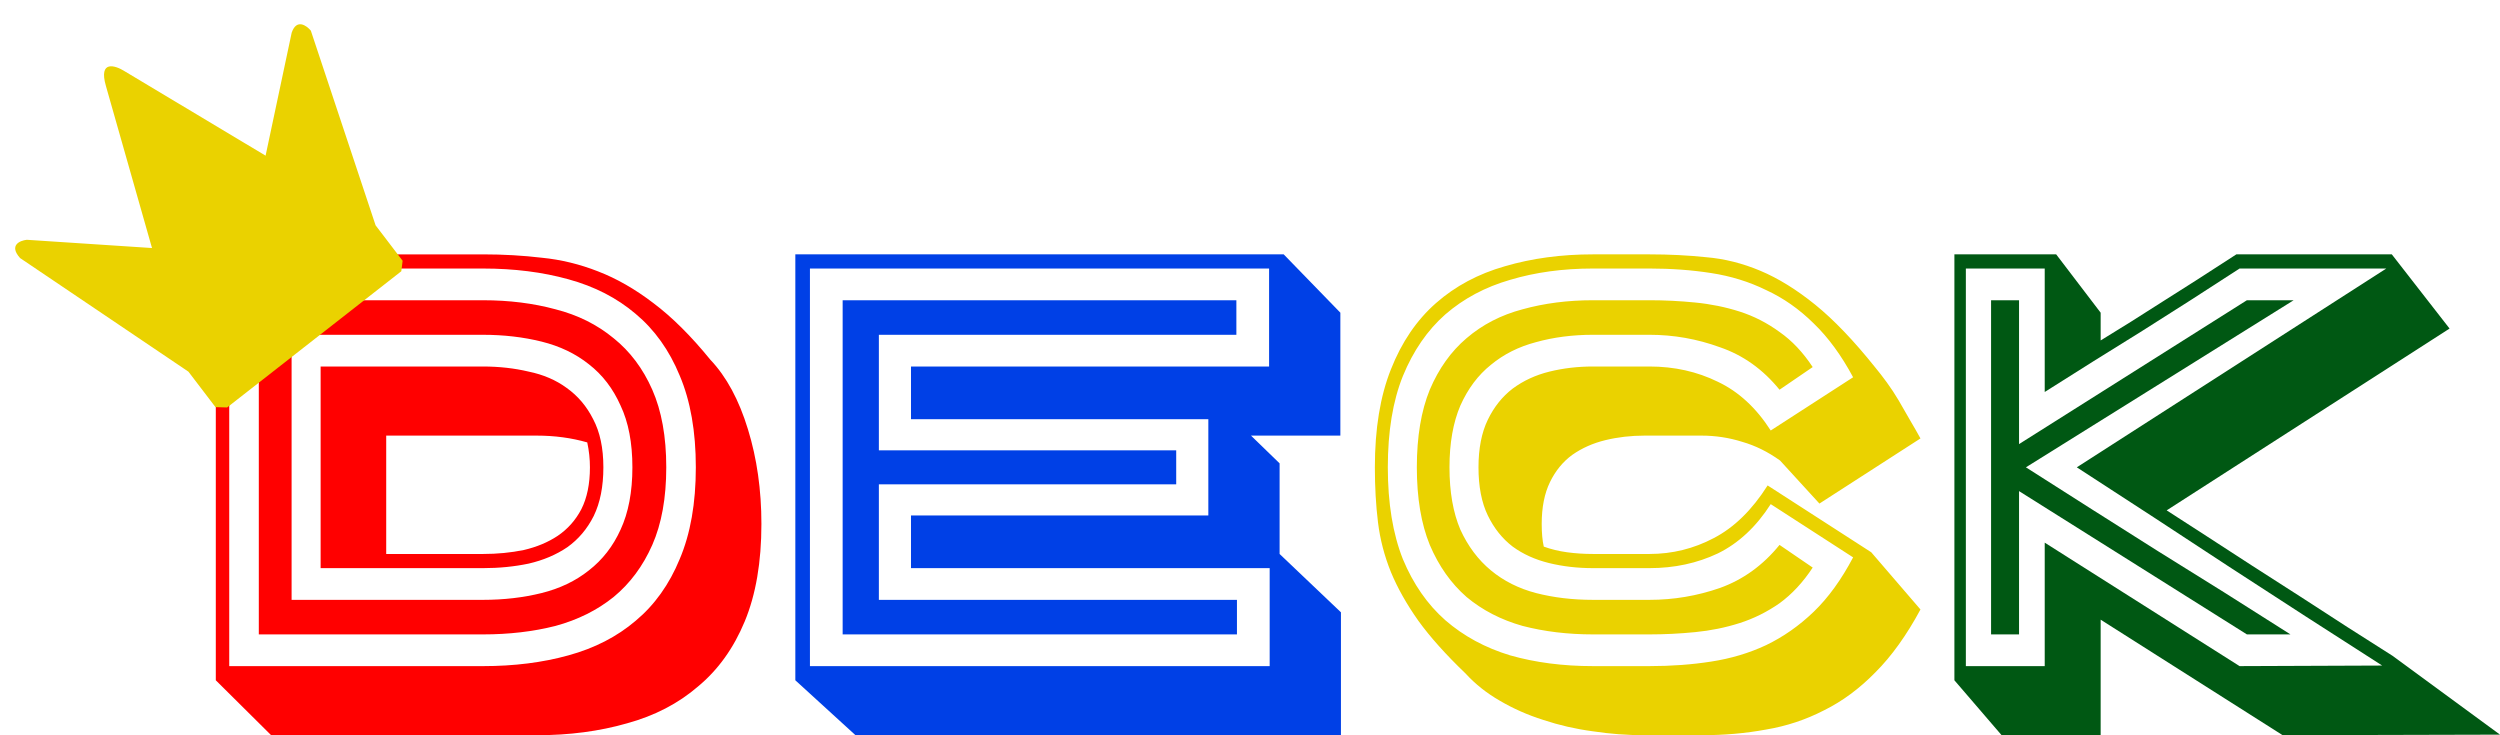 <svg width="2064" height="607" viewBox="0 0 2064 607" fill="none" xmlns="http://www.w3.org/2000/svg">
<path d="M1315.18 276.399C1298.36 276.399 1282.67 278.425 1268.13 282.478C1253.87 286.219 1241.46 292.453 1230.91 301.182C1220.36 309.599 1211.95 320.821 1205.67 334.849C1199.68 348.877 1196.69 365.867 1196.69 385.818C1196.69 406.081 1199.68 423.226 1205.67 437.254C1211.95 450.971 1220.36 462.193 1230.91 470.922C1241.46 479.65 1253.87 485.885 1268.13 489.626C1282.67 493.367 1298.36 495.237 1315.18 495.237H1361.81C1381.78 495.237 1401.17 491.964 1419.99 485.417C1439.1 478.559 1455.5 466.713 1469.18 449.88L1496.56 468.584C1488.58 480.741 1479.45 490.561 1469.18 498.043C1458.92 505.213 1447.94 510.668 1436.25 514.409C1424.55 518.15 1412.29 520.643 1399.46 521.89C1386.91 523.137 1374.36 523.761 1361.81 523.761H1315.18C1294.37 523.761 1274.97 521.423 1257.01 516.747C1239.32 511.759 1223.92 503.81 1210.81 492.899C1197.97 481.677 1187.85 467.337 1180.43 449.88C1173.3 432.422 1169.74 411.069 1169.74 385.818C1169.74 360.567 1173.3 339.214 1180.43 321.756C1187.85 304.299 1197.97 290.115 1210.81 279.205C1223.92 267.982 1239.32 260.033 1257.01 255.357C1274.97 250.369 1294.37 247.875 1315.18 247.875H1361.81C1374.36 247.875 1386.91 248.499 1399.46 249.746C1412.29 250.993 1424.55 253.487 1436.25 257.227C1447.94 260.968 1458.92 266.579 1469.18 274.061C1479.45 281.231 1488.58 290.895 1496.56 303.052L1469.18 321.756C1455.5 304.923 1439.1 293.233 1419.99 286.686C1401.17 279.828 1381.78 276.399 1361.81 276.399H1315.18ZM1361.81 302.585C1382.35 302.585 1401.17 306.793 1418.28 315.21C1435.39 323.315 1449.93 336.72 1461.91 355.424L1529.93 311.469C1520.23 293.389 1509.4 278.581 1497.42 267.047C1485.44 255.201 1472.32 246.005 1458.06 239.458C1444.09 232.6 1428.97 227.924 1412.72 225.43C1396.75 222.937 1379.78 221.69 1361.81 221.69H1315.18C1290.37 221.69 1267.56 224.807 1246.74 231.042C1226.21 236.965 1208.38 246.472 1193.27 259.565C1178.44 272.658 1166.74 289.648 1158.19 310.534C1149.92 331.109 1145.78 356.203 1145.78 385.818C1145.78 415.433 1149.92 440.683 1158.19 461.57C1166.74 482.144 1178.44 498.978 1193.27 512.071C1208.38 525.164 1226.21 534.827 1246.74 541.062C1267.56 546.985 1290.37 549.947 1315.18 549.947H1361.81C1379.78 549.947 1396.75 548.7 1412.72 546.206C1428.97 543.712 1444.09 539.192 1458.06 532.645C1472.32 525.787 1485.44 516.591 1497.42 505.057C1509.4 493.522 1520.23 478.559 1529.93 460.167L1461.91 416.212C1449.93 434.916 1435.39 448.477 1418.28 456.894C1401.17 464.999 1382.35 469.051 1361.81 469.051H1315.18C1302.35 469.051 1290.23 467.648 1278.82 464.843C1267.42 462.037 1257.43 457.517 1248.88 451.282C1240.32 444.736 1233.48 436.163 1228.34 425.564C1223.21 414.965 1220.64 401.716 1220.64 385.818C1220.64 370.231 1223.21 357.138 1228.34 346.539C1233.48 335.94 1240.32 327.368 1248.88 320.821C1257.72 314.275 1267.84 309.599 1279.25 306.793C1290.66 303.988 1302.64 302.585 1315.18 302.585H1361.81ZM1209.95 556.025C1193.69 540.439 1180.72 525.943 1171.02 512.538C1161.33 498.822 1153.77 485.417 1148.35 472.324C1142.93 458.92 1139.37 445.204 1137.66 431.175C1135.94 417.147 1135.09 402.028 1135.09 385.818C1135.09 354.021 1139.51 327.056 1148.35 304.923C1157.19 282.478 1169.6 264.241 1185.57 250.213C1201.54 236.185 1220.5 226.054 1242.46 219.819C1264.71 213.273 1288.95 210 1315.18 210H1361.81C1378.07 210 1393.61 210.779 1408.44 212.338C1423.55 213.584 1438.53 217.325 1453.36 223.56C1468.19 229.795 1483.3 239.147 1498.7 251.616C1514.1 264.086 1530.64 281.387 1548.32 303.52C1551.18 306.949 1554.31 311.002 1557.73 315.678C1561.16 320.354 1564.44 325.341 1567.57 330.641C1570.71 335.94 1573.85 341.396 1576.99 347.007C1580.12 352.307 1582.97 357.294 1585.54 361.97L1502.12 415.745L1469.61 380.207C1459.63 373.037 1449.22 367.893 1438.38 364.776C1427.55 361.347 1416.28 359.632 1404.59 359.632H1357.96C1346.55 359.632 1335.72 360.879 1325.45 363.373C1315.18 365.867 1306.06 369.92 1298.07 375.531C1290.37 381.142 1284.24 388.624 1279.68 397.976C1275.12 407.328 1272.83 418.862 1272.83 432.578C1272.83 440.06 1273.4 446.295 1274.54 451.282C1280.53 453.465 1286.95 455.023 1293.8 455.958C1300.64 456.894 1307.77 457.361 1315.18 457.361H1361.81C1380.63 457.361 1398.32 452.997 1414.86 444.268C1431.68 435.54 1446.51 421.044 1459.35 400.781L1544.9 455.958L1585.54 503.186C1574.13 524.384 1561.73 541.686 1548.32 555.09C1535.21 568.495 1521.09 578.938 1505.97 586.419C1490.86 594.213 1474.89 599.512 1458.06 602.318C1441.24 605.435 1423.41 606.994 1404.59 606.994H1357.96C1343.42 606.994 1329.02 605.903 1314.76 603.721C1300.78 601.85 1287.24 598.733 1274.12 594.369C1261.28 590.316 1249.31 585.017 1238.18 578.47C1227.35 572.236 1217.94 564.754 1209.95 556.025Z" fill="#EAD200"/>
<path d="M971.075 371.79V399.846H725.593V495.237H1021.23V523.761H695.692V247.875H1020.75V276.399H725.593V371.79H971.075ZM1047.76 302.585V221.69H668.684V549.947H1048.24V469.051H752.119V425.564H997.601V346.072H752.119V302.585H1047.76ZM656.627 561.637V210H1059.82L1106.6 258.163V359.632H1032.81L1056.44 382.545V457.361L1107.08 505.524V606.994H706.302L656.627 561.637Z" fill="#0040E6"/>
<path d="M398.734 495.242C415.894 495.242 432.019 493.372 447.108 489.631C462.197 485.89 475.215 479.656 486.162 470.927C497.404 462.198 506.132 450.976 512.346 437.26C518.855 423.232 522.109 406.086 522.109 385.823C522.109 365.561 518.855 348.571 512.346 334.855C506.132 320.827 497.404 309.448 486.162 300.72C475.215 291.991 462.197 285.756 447.108 282.016C432.019 278.275 415.894 276.404 398.734 276.404H240.743V495.242H398.734ZM398.734 302.59C412.048 302.59 424.622 303.993 436.457 306.799C448.587 309.292 459.09 313.813 467.966 320.359C477.138 326.905 484.386 335.478 489.712 346.077C495.333 356.676 498.144 369.925 498.144 385.823C498.144 401.722 495.481 415.126 490.156 426.037C484.83 436.636 477.582 445.209 468.41 451.755C459.238 457.99 448.587 462.51 436.457 465.316C424.622 467.81 412.048 469.057 398.734 469.057H264.708V302.59H398.734ZM398.734 247.881C420.332 247.881 440.303 250.375 458.646 255.362C476.99 260.038 492.967 267.988 506.576 279.21C520.186 290.121 530.837 304.305 538.529 321.762C546.222 339.219 550.068 360.573 550.068 385.823C550.068 411.074 546.222 432.428 538.529 449.885C530.837 467.342 520.186 481.682 506.576 492.904C492.967 503.815 476.99 511.764 458.646 516.752C440.303 521.428 420.332 523.766 398.734 523.766H213.672V247.881H398.734ZM398.734 549.952C424.474 549.952 447.995 546.99 469.297 541.067C490.895 535.144 509.387 525.637 524.772 512.544C540.453 499.451 552.583 482.461 561.163 461.575C570.039 440.689 574.477 415.438 574.477 385.823C574.477 356.209 570.039 330.958 561.163 310.072C552.583 289.186 540.453 272.196 524.772 259.103C509.387 246.01 490.895 236.502 469.297 230.579C447.995 224.656 424.474 221.695 398.734 221.695H189.263V549.952H398.734ZM178.168 210.005H398.734C415.598 210.005 431.871 210.94 447.552 212.81C463.232 214.369 478.617 218.11 493.706 224.033C509.091 229.956 524.328 238.684 539.417 250.219C554.802 261.753 570.483 277.34 586.459 296.979C599.773 311.007 610.128 330.179 617.525 354.494C624.922 378.498 628.62 404.527 628.62 432.584C628.62 464.069 624.034 490.878 614.862 513.011C605.69 535.144 592.82 553.069 576.252 566.786C559.98 580.814 540.453 590.945 517.671 597.18C494.89 603.726 470.037 606.999 443.114 606.999H223.879L178.168 561.642V210.005ZM318.851 457.367H398.734C410.569 457.367 421.811 456.276 432.462 454.093C443.114 451.599 452.433 447.703 460.422 442.403C468.706 436.792 475.215 429.466 479.949 420.426C484.682 411.074 487.049 399.54 487.049 385.823C487.049 378.965 486.31 372.107 484.83 365.249C471.812 361.508 457.907 359.638 443.114 359.638H318.851V457.367Z" fill="#FF0000"/>
<path d="M331.322 223.93L187.501 336.402L177.898 336.122L155.568 306.852L16.569 213.043C7.153 202.492 16.363 198.6 22.144 197.973L125.498 204.773L87.442 70.967C81.205 49.363 95.18 53.882 102.947 58.842L219.27 128.519L240.818 26.966C244.85 15.244 253.038 20.979 256.628 25.311L310.083 186.018L332.413 215.288L331.322 223.93Z" fill="#EAD200"/>
<path d="M1643.83 247.875H1666.92V366.646L1855.05 247.875H1893.66L1672.6 385.818C1709.19 409.198 1745.53 432.267 1781.61 455.023C1817.95 477.468 1854.42 500.381 1891.01 523.761H1855.05L1666.92 405.457V523.761H1643.83V247.875ZM1688.12 448.009L1848.99 549.947L1966.72 549.479C1924.32 522.358 1882.3 495.237 1840.67 468.116C1799.03 440.683 1757.01 413.251 1714.61 385.818L1970.12 221.69H1848.99C1822.24 239.147 1795.49 256.292 1768.74 273.126C1742 289.648 1715.12 306.481 1688.12 323.627V221.69H1623.01V549.947H1688.12V448.009ZM1788.81 421.356L1822.12 442.866C1834.23 450.659 1846.72 458.764 1859.59 467.181C1872.71 475.598 1885.84 484.015 1898.96 492.431C1912.08 500.848 1925.08 509.265 1937.95 517.682C1951.07 526.099 1963.56 534.048 1975.42 541.53L2064 606.526L1884.58 606.994L1734.3 511.603V606.994H1652.54L1613.55 561.637V210H1697.58L1734.3 258.163V281.075C1742.88 275.776 1751.21 270.632 1759.28 265.644C1767.61 260.345 1776.19 254.889 1785.02 249.278C1793.85 243.667 1803.19 237.744 1813.03 231.509C1823.13 224.963 1834.23 217.793 1846.34 210H1974.67L2022.36 271.255L1788.81 421.356Z" fill="#005813"/>
</svg>
